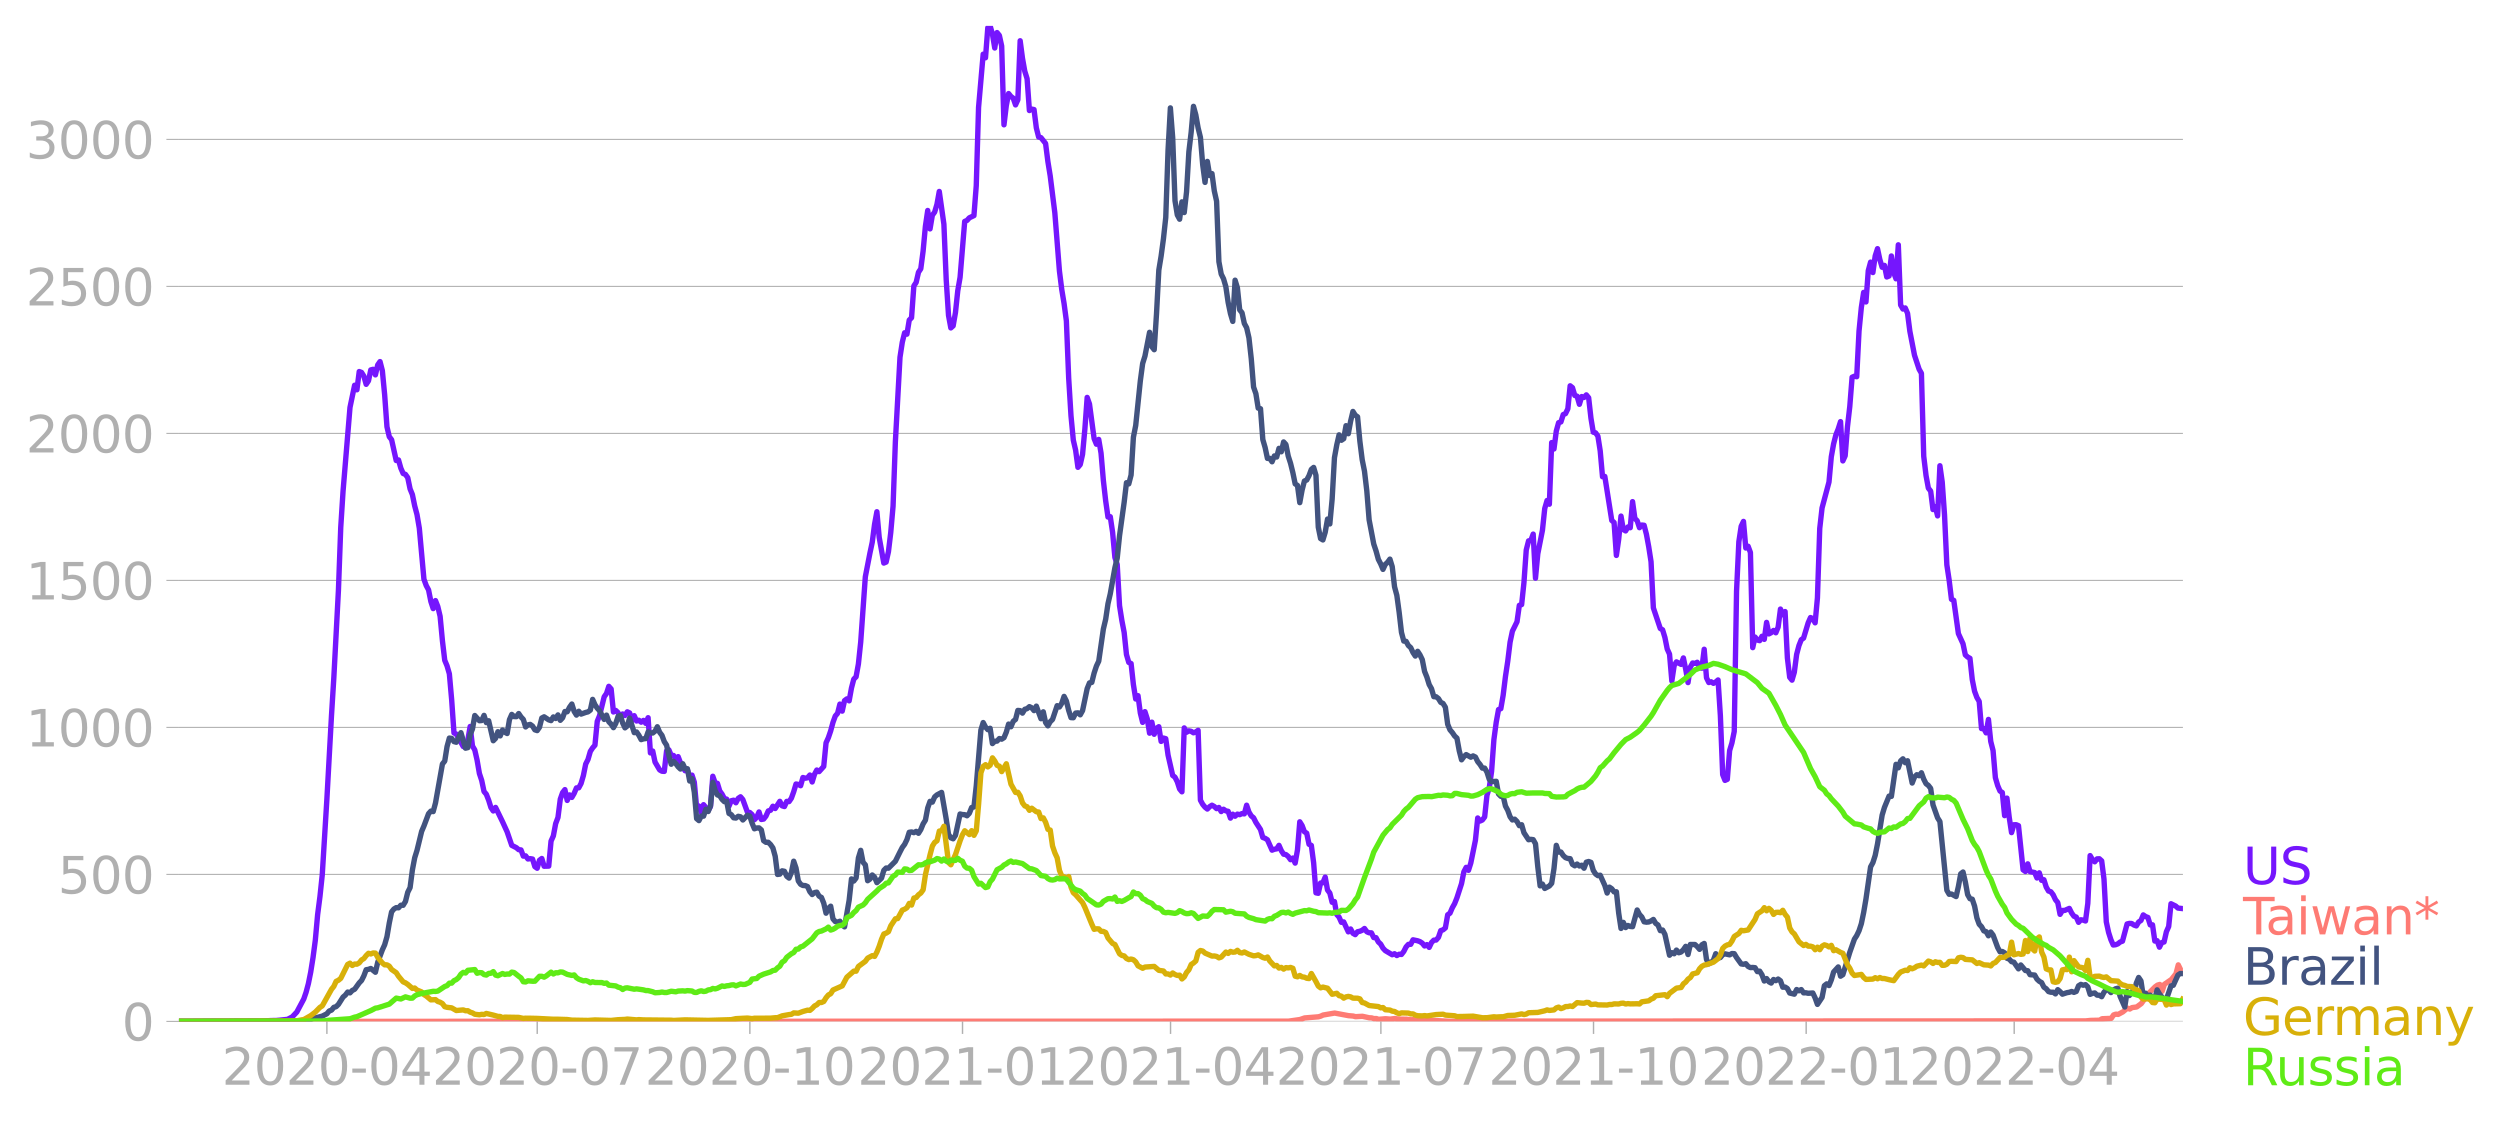<svg xmlns:xlink="http://www.w3.org/1999/xlink" width="928.157" height="416.399" viewBox="0 0 696.117 312.299" xmlns="http://www.w3.org/2000/svg"><defs><style>*{stroke-linejoin:round;stroke-linecap:butt}</style></defs><g id="figure_1"><path d="M0 312.299h696.117V0H0v312.299z" style="fill:none" id="patch_1"/><g id="axes_1"><path d="M49.83 284.4h558V7.2h-558v277.2z" style="fill:none" id="patch_2"/><g id="matplotlib.axis_1"><g id="xtick_1"><g id="line2d_1"><defs><path id="m6130916308" d="M0 0v3.5" style="stroke:#b0b0b0;stroke-width:.4"/></defs><use xlink:href="#m6130916308" x="91.02" y="284.4" style="fill:#b0b0b0;stroke:#b0b0b0;stroke-width:.4"/></g><g style="fill:#b0b0b0" transform="matrix(.14 0 0 -.14 61.772 302.038)" id="text_1"><defs><path id="DejaVuSans-32" d="M1228 531h2203V0H469v531q359 372 979 998 621 627 780 809 303 340 423 576 121 236 121 464 0 372-261 606-261 235-680 235-297 0-627-103-329-103-704-313v638q381 153 712 231 332 78 607 78 725 0 1156-363 431-362 431-968 0-288-108-546-107-257-392-607-78-91-497-524-418-433-1181-1211z" transform="scale(.016)"/><path id="DejaVuSans-30" d="M2034 4250q-487 0-733-480-245-479-245-1442 0-959 245-1439 246-480 733-480 491 0 736 480 246 480 246 1439 0 963-246 1442-245 480-736 480zm0 500q785 0 1199-621 414-620 414-1801 0-1178-414-1799Q2819-91 2034-91q-784 0-1198 620-414 621-414 1799 0 1181 414 1801 414 621 1198 621z" transform="scale(.016)"/><path id="DejaVuSans-2d" d="M313 2009h1684v-512H313v512z" transform="scale(.016)"/><path id="DejaVuSans-34" d="M2419 4116 825 1625h1594v2491zm-166 550h794V1625h666v-525h-666V0h-628v1100H313v609l1940 2957z" transform="scale(.016)"/></defs><use xlink:href="#DejaVuSans-32"/><use xlink:href="#DejaVuSans-30" x="63.623"/><use xlink:href="#DejaVuSans-32" x="127.246"/><use xlink:href="#DejaVuSans-30" x="190.869"/><use xlink:href="#DejaVuSans-2d" x="254.492"/><use xlink:href="#DejaVuSans-30" x="290.576"/><use xlink:href="#DejaVuSans-34" x="354.199"/></g></g><g id="xtick_2"><use xlink:href="#m6130916308" x="149.588" y="284.4" style="fill:#b0b0b0;stroke:#b0b0b0;stroke-width:.4" id="line2d_2"/><g style="fill:#b0b0b0" transform="matrix(.14 0 0 -.14 120.34 302.038)" id="text_2"><defs><path id="DejaVuSans-37" d="M525 4666h3000v-269L1831 0h-659l1594 4134H525v532z" transform="scale(.016)"/></defs><use xlink:href="#DejaVuSans-32"/><use xlink:href="#DejaVuSans-30" x="63.623"/><use xlink:href="#DejaVuSans-32" x="127.246"/><use xlink:href="#DejaVuSans-30" x="190.869"/><use xlink:href="#DejaVuSans-2d" x="254.492"/><use xlink:href="#DejaVuSans-30" x="290.576"/><use xlink:href="#DejaVuSans-37" x="354.199"/></g></g><g id="xtick_3"><use xlink:href="#m6130916308" x="208.799" y="284.4" style="fill:#b0b0b0;stroke:#b0b0b0;stroke-width:.4" id="line2d_3"/><g style="fill:#b0b0b0" transform="matrix(.14 0 0 -.14 179.55 302.038)" id="text_3"><defs><path id="DejaVuSans-31" d="M794 531h1031v3560L703 3866v575l1116 225h631V531h1031V0H794v531z" transform="scale(.016)"/></defs><use xlink:href="#DejaVuSans-32"/><use xlink:href="#DejaVuSans-30" x="63.623"/><use xlink:href="#DejaVuSans-32" x="127.246"/><use xlink:href="#DejaVuSans-30" x="190.869"/><use xlink:href="#DejaVuSans-2d" x="254.492"/><use xlink:href="#DejaVuSans-31" x="290.576"/><use xlink:href="#DejaVuSans-30" x="354.199"/></g></g><g id="xtick_4"><use xlink:href="#m6130916308" x="268.01" y="284.4" style="fill:#b0b0b0;stroke:#b0b0b0;stroke-width:.4" id="line2d_4"/><g style="fill:#b0b0b0" transform="matrix(.14 0 0 -.14 238.762 302.038)" id="text_4"><use xlink:href="#DejaVuSans-32"/><use xlink:href="#DejaVuSans-30" x="63.623"/><use xlink:href="#DejaVuSans-32" x="127.246"/><use xlink:href="#DejaVuSans-31" x="190.869"/><use xlink:href="#DejaVuSans-2d" x="254.492"/><use xlink:href="#DejaVuSans-30" x="290.576"/><use xlink:href="#DejaVuSans-31" x="354.199"/></g></g><g id="xtick_5"><use xlink:href="#m6130916308" x="325.934" y="284.4" style="fill:#b0b0b0;stroke:#b0b0b0;stroke-width:.4" id="line2d_5"/><g style="fill:#b0b0b0" transform="matrix(.14 0 0 -.14 296.686 302.038)" id="text_5"><use xlink:href="#DejaVuSans-32"/><use xlink:href="#DejaVuSans-30" x="63.623"/><use xlink:href="#DejaVuSans-32" x="127.246"/><use xlink:href="#DejaVuSans-31" x="190.869"/><use xlink:href="#DejaVuSans-2d" x="254.492"/><use xlink:href="#DejaVuSans-30" x="290.576"/><use xlink:href="#DejaVuSans-34" x="354.199"/></g></g><g id="xtick_6"><use xlink:href="#m6130916308" x="384.501" y="284.4" style="fill:#b0b0b0;stroke:#b0b0b0;stroke-width:.4" id="line2d_6"/><g style="fill:#b0b0b0" transform="matrix(.14 0 0 -.14 355.253 302.038)" id="text_6"><use xlink:href="#DejaVuSans-32"/><use xlink:href="#DejaVuSans-30" x="63.623"/><use xlink:href="#DejaVuSans-32" x="127.246"/><use xlink:href="#DejaVuSans-31" x="190.869"/><use xlink:href="#DejaVuSans-2d" x="254.492"/><use xlink:href="#DejaVuSans-30" x="290.576"/><use xlink:href="#DejaVuSans-37" x="354.199"/></g></g><g id="xtick_7"><use xlink:href="#m6130916308" x="443.712" y="284.4" style="fill:#b0b0b0;stroke:#b0b0b0;stroke-width:.4" id="line2d_7"/><g style="fill:#b0b0b0" transform="matrix(.14 0 0 -.14 414.464 302.038)" id="text_7"><use xlink:href="#DejaVuSans-32"/><use xlink:href="#DejaVuSans-30" x="63.623"/><use xlink:href="#DejaVuSans-32" x="127.246"/><use xlink:href="#DejaVuSans-31" x="190.869"/><use xlink:href="#DejaVuSans-2d" x="254.492"/><use xlink:href="#DejaVuSans-31" x="290.576"/><use xlink:href="#DejaVuSans-30" x="354.199"/></g></g><g id="xtick_8"><use xlink:href="#m6130916308" x="502.923" y="284.4" style="fill:#b0b0b0;stroke:#b0b0b0;stroke-width:.4" id="line2d_8"/><g style="fill:#b0b0b0" transform="matrix(.14 0 0 -.14 473.675 302.038)" id="text_8"><use xlink:href="#DejaVuSans-32"/><use xlink:href="#DejaVuSans-30" x="63.623"/><use xlink:href="#DejaVuSans-32" x="127.246"/><use xlink:href="#DejaVuSans-32" x="190.869"/><use xlink:href="#DejaVuSans-2d" x="254.492"/><use xlink:href="#DejaVuSans-30" x="290.576"/><use xlink:href="#DejaVuSans-31" x="354.199"/></g></g><g id="xtick_9"><use xlink:href="#m6130916308" x="560.847" y="284.4" style="fill:#b0b0b0;stroke:#b0b0b0;stroke-width:.4" id="line2d_9"/><g style="fill:#b0b0b0" transform="matrix(.14 0 0 -.14 531.6 302.038)" id="text_9"><use xlink:href="#DejaVuSans-32"/><use xlink:href="#DejaVuSans-30" x="63.623"/><use xlink:href="#DejaVuSans-32" x="127.246"/><use xlink:href="#DejaVuSans-32" x="190.869"/><use xlink:href="#DejaVuSans-2d" x="254.492"/><use xlink:href="#DejaVuSans-30" x="290.576"/><use xlink:href="#DejaVuSans-34" x="354.199"/></g></g></g><g id="matplotlib.axis_2"><g id="ytick_1"><path d="M49.83 284.4h558" clip-path="url(#p197121f751)" style="fill:none;stroke:#b0b0b0;stroke-width:.3;stroke-linecap:square" id="line2d_10"/><g id="line2d_11"><defs><path id="m017c5c5158" d="M0 0h-3.5" style="stroke:#b0b0b0;stroke-width:.3"/></defs><use xlink:href="#m017c5c5158" x="49.83" y="284.4" style="fill:#b0b0b0;stroke:#b0b0b0;stroke-width:.3"/></g><use xlink:href="#DejaVuSans-30" style="fill:#b0b0b0" transform="matrix(.14 0 0 -.14 33.922 289.719)" id="text_10"/></g><g id="ytick_2"><path d="M49.83 243.468h558" clip-path="url(#p197121f751)" style="fill:none;stroke:#b0b0b0;stroke-width:.3;stroke-linecap:square" id="line2d_12"/><use xlink:href="#m017c5c5158" x="49.83" y="243.468" style="fill:#b0b0b0;stroke:#b0b0b0;stroke-width:.3" id="line2d_13"/><g style="fill:#b0b0b0" transform="matrix(.14 0 0 -.14 16.108 248.787)" id="text_11"><defs><path id="DejaVuSans-35" d="M691 4666h2478v-532H1269V2991q137 47 274 70 138 23 276 23 781 0 1237-428 457-428 457-1159 0-753-469-1171Q2575-91 1722-91q-294 0-599 50Q819 9 494 109v635q281-153 581-228t634-75q541 0 856 284 316 284 316 772 0 487-316 771-315 285-856 285-253 0-505-56-251-56-513-175v2344z" transform="scale(.016)"/></defs><use xlink:href="#DejaVuSans-35"/><use xlink:href="#DejaVuSans-30" x="63.623"/><use xlink:href="#DejaVuSans-30" x="127.246"/></g></g><g id="ytick_3"><path d="M49.83 202.537h558" clip-path="url(#p197121f751)" style="fill:none;stroke:#b0b0b0;stroke-width:.3;stroke-linecap:square" id="line2d_14"/><use xlink:href="#m017c5c5158" x="49.83" y="202.537" style="fill:#b0b0b0;stroke:#b0b0b0;stroke-width:.3" id="line2d_15"/><g style="fill:#b0b0b0" transform="matrix(.14 0 0 -.14 7.2 207.856)" id="text_12"><use xlink:href="#DejaVuSans-31"/><use xlink:href="#DejaVuSans-30" x="63.623"/><use xlink:href="#DejaVuSans-30" x="127.246"/><use xlink:href="#DejaVuSans-30" x="190.869"/></g></g><g id="ytick_4"><path d="M49.83 161.605h558" clip-path="url(#p197121f751)" style="fill:none;stroke:#b0b0b0;stroke-width:.3;stroke-linecap:square" id="line2d_16"/><use xlink:href="#m017c5c5158" x="49.83" y="161.605" style="fill:#b0b0b0;stroke:#b0b0b0;stroke-width:.3" id="line2d_17"/><g style="fill:#b0b0b0" transform="matrix(.14 0 0 -.14 7.2 166.924)" id="text_13"><use xlink:href="#DejaVuSans-31"/><use xlink:href="#DejaVuSans-35" x="63.623"/><use xlink:href="#DejaVuSans-30" x="127.246"/><use xlink:href="#DejaVuSans-30" x="190.869"/></g></g><g id="ytick_5"><path d="M49.83 120.674h558" clip-path="url(#p197121f751)" style="fill:none;stroke:#b0b0b0;stroke-width:.3;stroke-linecap:square" id="line2d_18"/><use xlink:href="#m017c5c5158" x="49.83" y="120.674" style="fill:#b0b0b0;stroke:#b0b0b0;stroke-width:.3" id="line2d_19"/><g style="fill:#b0b0b0" transform="matrix(.14 0 0 -.14 7.2 125.993)" id="text_14"><use xlink:href="#DejaVuSans-32"/><use xlink:href="#DejaVuSans-30" x="63.623"/><use xlink:href="#DejaVuSans-30" x="127.246"/><use xlink:href="#DejaVuSans-30" x="190.869"/></g></g><g id="ytick_6"><path d="M49.83 79.742h558" clip-path="url(#p197121f751)" style="fill:none;stroke:#b0b0b0;stroke-width:.3;stroke-linecap:square" id="line2d_20"/><use xlink:href="#m017c5c5158" x="49.83" y="79.742" style="fill:#b0b0b0;stroke:#b0b0b0;stroke-width:.3" id="line2d_21"/><g style="fill:#b0b0b0" transform="matrix(.14 0 0 -.14 7.2 85.061)" id="text_15"><use xlink:href="#DejaVuSans-32"/><use xlink:href="#DejaVuSans-35" x="63.623"/><use xlink:href="#DejaVuSans-30" x="127.246"/><use xlink:href="#DejaVuSans-30" x="190.869"/></g></g><g id="ytick_7"><path d="M49.83 38.81h558" clip-path="url(#p197121f751)" style="fill:none;stroke:#b0b0b0;stroke-width:.3;stroke-linecap:square" id="line2d_22"/><use xlink:href="#m017c5c5158" x="49.83" y="38.811" style="fill:#b0b0b0;stroke:#b0b0b0;stroke-width:.3" id="line2d_23"/><g style="fill:#b0b0b0" transform="matrix(.14 0 0 -.14 7.2 44.13)" id="text_16"><defs><path id="DejaVuSans-33" d="M2597 2516q453-97 707-404 255-306 255-756 0-690-475-1069Q2609-91 1734-91q-293 0-604 58T488 141v609q262-153 574-231 313-78 654-78 593 0 904 234t311 681q0 413-289 645-289 233-804 233h-544v519h569q465 0 712 186t247 536q0 359-255 551-254 193-729 193-260 0-557-57-297-56-653-174v562q360 100 674 150t592 50q719 0 1137-327 419-326 419-882 0-388-222-655t-631-370z" transform="scale(.016)"/></defs><use xlink:href="#DejaVuSans-33"/><use xlink:href="#DejaVuSans-30" x="63.623"/><use xlink:href="#DejaVuSans-30" x="127.246"/><use xlink:href="#DejaVuSans-30" x="190.869"/></g></g></g><path d="m49.83 284.4 22.526-.082 3.218-.152 1.287-.012 1.287-.117 1.931-.21 1.287-.667 1.288-1.368 1.93-3.625.644-1.871.644-2.41.643-3.192.644-4.035.643-4.865.644-7.134.644-4.993.643-6.082 1.287-21.038 1.288-23.355.643-10.385 1.287-24.453.644-17.507.644-10.093 1.93-23.296 1.287-6.186.644 1.263.644-5.076.643.246.644 1.029.643 2.28.644-.97.644-3.04.643-.165.644 1.544.643-2.772.644-.923.644 2.514.643 6.713.644 8.923.643 2.76.644.83 1.287 5.8.644-.151.643 2.28.644 1.485.644.258.643.912.644 3.122.643 1.58.644 3.145.644 2.432.643 3.79 1.287 14.209.644 1.766.644 1.204.643 3.228.644 1.976.643-2.222.644 1.65.644 2.724.643 6.806.644 5.438.643 1.544.644 2.222.644 7.25.643 9.205.644.327 1.93 3.45.644.21.644-2.058.643-3.719.644 5.427.644 1.11.643 2.82.644 3.73.643 1.941.644 3.076.644.772.643 1.637.644 2.07.643.935.644-.982 1.93 3.976 1.288 2.819 1.287 3.765 1.287.655.644.55.644.07.643 1.72.644-.07.643.865.644-.082.644.105.643 2.105.644.456.643-2.222.644-.491.644 2.152 1.287-.035.643-6.959.644-1.45.644-3.426.643-1.708.644-5.099.643-1.824.644-.83.644 3.005.643-1.532.644.69.643-1.111.644-1.532.644-.035.643-1.205.644-2.21.643-3.193.644-1.286.644-2.234.643-.982.644-.748.643-6.643.644-1.59 1.287-5.24.644-.924.643-1.988.644.725.644 6.409.643-.421.644.608.643 1.696.644-1.322.644.421.643-1.017.644.304.643 2.105.644-1.333.644 1.473.643-.21.644.538.643-.491.644.83.644-1.579.643 9.8.644-.514.643 3.064 1.288 2.187.643.362.644.047.643-5.707.644-.292.644 1.555.643.012.644 1.029.643-.702.644 1.684.643 1.263.644.97.644-.303.643 1.918.644-.386.643 1.965.644 7.005.644-.363.643 1.778.644-2.152 1.287 1.625.644-1.122.643-8.42.644 1.824.643.152.644 2.117.644.889.643 1.227.644.164.643 1.942.644-1.497.644-.152.643.713.644-1.228.643-.433.644.772 1.287 3.544.644.058.643.573.644 1.439.644-.679.643-1.485.644 2.093.643-.116.644-.82.644-1.438.643-.198.644-1.111.643.631 1.288-2 .643 1.252.644.198.643-1.438.644.059.644-.936.643-1.79.644-2.163.643.105.644.363.644-2.28.643.198.644-.128.643-.76.644 1.93.644-2.13.643-1.192.644.432 1.287-1.438.644-6.56.643-1.427.644-1.895.643-2.374.644-1.778.644-.76.643-2.56.644 1.952.643-2.912.644-.491.644.538.643-3.555.644-2.48.643-.655.644-3.555.644-6.104 1.287-18.186 1.287-6.619.644-3.017.643-4.994.644-3.485.643 7.134 1.288 7.157.643-.28.644-2.877.643-5.345.644-7.344.644-17.928 1.287-23.53.643-4.187.644-2.631.644.386.643-3.918.644-.666.643-8.853.644-.983.644-2.818.643-.97.644-4.913.643-6.934.644-4.386.644 5.122.643-3.789.644-.889.643-2.163.644-3.579 1.287 9.11.644 15.46.643 9.93.644 3.496.644-.573.643-3.683.644-6.093.643-3.731 1.288-15.577.643-.27.644-.724 1.287-.62.644-8.303.643-21.835 1.287-14.805.644.994.644-8.373.643-.515.644 2.292.643 3.871.644-4.292.644.795.643 2.96.644 21.927.643-5.333.644-3.368.644.807.643.48.644 1.87.643-1.426.644-16.431.643 4.865.644 3.613.644 2.082.643 8.865.644-.398.643.129.644 5.098.644 2.55.643.164 1.287 1.625.644 5.04.644 3.977 1.287 10.28 1.287 16.243.644 5.134.643 3.883.644 4.853.643 15.94.644 10.479.644 6.783.643 2.783.644 4.783.643-.76.644-2.853.644-7.029.643-8.818.644 1.825 1.287 9.636.644 1.567.643-1.333.644 3.812.643 7.579.644 5.683.644 4.538.643-.094.644 4.339.643 7.005.644 1.977.644 11.437.643 4.105.644 3.356.643 6.152.644 2.198.644.316.643 5.847.644 4.023.643-.924.644 4.83.644 2.608.643-2.982.644 2 .643 3.988.644-3.064.644 3.368.643-1.66.644-.445.643 4.093.644-.936.644.176.643 4.572 1.287 5.66.644.492.644 1.286.643 2 .644.784.643-17.788.644 1.205.644-.386.643.128.644.41.643-.234.644-.456.644 19.448.643 1.17.644.783.643.514.644-.654.644-.41.643.363.644.585.643-.316.644 1.134.644-.643.643.456.644.117.643 1.895.644-1.088.644.561.643-.584.644.152.643-.304.644.081.644-2.409.643 1.907.644 1.064.643.526.644 1.275 1.287 1.988.644 2.222.643.234.644.409 1.287 2.889.644-.246.643-.117.644-.97.644 1.473.643.982.644.106.643.526.644.9.644-.456.643 1.404.644-3.66.643-7.836.644 1.04.644 1.72.643.42.644 3.076.643.316.644 4.865.644 8.338.643.13.644-2.854.643-.082.644-1.567.644 3.578.643.866.644 2.56.643-.198.644 3.602.644.725.643 1.45.644-.117 1.287 2.772.643-.795.644 1.192.644.375.643-.807.644-.129.643-.269.644-.503.644.912.643.281.644.024.643 1.31.644.034.644 1.182.643.608.644 1.122.643.69 1.931 1.146.644-.28.643.503.644-.363.644.059.643-.83.644-1.264.643-.713.644-.012.644-1.251 1.287.269.643.234.644.42.644.784.643-.374.644.772.643-1.345.644-.667.644-.035.643-.736.644-1.883.643-.222.644-.538.644-3.65.643-.455.644-1.497.643-1.146.644-1.614 1.287-3.976.644-3.275.643-1.24.644.82.644-2.024 1.287-6.327.643-6.222.644.854.644-.292.643-.842.644-6.046.643-2.082.644-4.596.644-8.818.643-4.818.644-3.544.643-.257.644-3.719.644-5.227.643-4.292.644-5.263.643-3.064 1.288-2.631.643-4.573.644-.21.643-6.093.644-9.122.644-2.526.643-.117.644-1.766.643 12.268.644-6.807 1.287-6.514.644-6.08.643-2.223.644 1.03.644-17.157.643 1.778.644-4.994.643-2.327.644-.21.644-2.047.643-.27.644-1.344.643-6.397.644.514.644 2.176.643.198.644 2.257.643-2.151.644.245.644-.713.643.795.644 5.707.643 3.883.644.187.644.9.643 4.117.644 7.204.643-.082 1.931 12.244.644.573.643 9.17.644-4.492.644-6.455.643 3.742.644.386.643-1.1.644.211.644-7.262.643 4.666.644.655.643 1.93.644-.737.644.07.643 2.503.644 3.496.643 4.14.644 12.853 1.93 5.742.644.374.644 2.129.644 3.216.643 1.426.644 7.485.643-4.304.644-1.029 1.287.702.644-1.79.643 3.135.644 3.719.643-4.292.644-1.158.644.105.643-.304.644 1.474.643.163.644-5.262.644 7.952.643 1.31.644-.21.643.432.644-.374.644-.561.643 9.928.644 16.432.643 1.602.644-.293.644-7.999.643-2.14.644-3.204.643-39.06.644-13.765.644-4.292.643-1.357.644 7.403.643-.491.644 1.742.644 26.489.643-2.947.644.83.643.175.644-1.216.644.854.643-4.725.644 3.204.643-.339.644-.62.644.644.643-1.59.644-5.006.643 1.59.644-.9.644 12.91.643 5.392.644.795.643-2.198.644-4.959.644-2.467.643-1.626.644-.456 1.287-4.257.644-1.462.643.28.644 1.182.643-6.911.644-19.355.644-5.707 1.93-7.216.644-7.04.644-3.59.643-2.55.644-1.614.643-2.035.644 10.935.644-1.415.643-8.116.644-5.614.643-8.151.644-.28.644.128.643-12.712.644-6.56.643-4.2.644 2.655.644-8.7.643-2.386.644 2.9.643-4.631.644-2.011.644 3.017.643 2.152.644-.515.643 3.216.644-.257.644-5.579.643 4.585.644 1.766.643-9.461.644 16.758.644 1.123.643-.304.644 1.508.643 4.994 1.288 6.654 1.287 3.906.643 1.135.644 23.097.644 5.391.643 3.485.644.83.643 5.134.644-.807.644 2.573.643-13.963.644 4.55.643 9.168.644 13.87.644 4.28.643 5.321.644.292 1.287 9.263 1.287 2.83.644 3.099.643.585.644.362.644 5.918.643 3.24.644 1.742.643 1.099.644 7.566h.644l.643 1.193.644-3.742.643 6.14.644 2.526.644 7.555.643 2.198.644 1.52.643.421.644 6.433.644-4.877.643 5.391.644 4.21.643-2.187.644-.011.643.269 1.288 12.29.643.469.644-2.129.643 2.164 1.288.257.643 1.509.644-1.427.643 2.081.644-.163.644 2.035.643 1.11.644.2.643.841.644 1.369.644.807.643 3.274.644-1.076.643-.011 1.288-.562.643 1.287.644.888.643.234.644 1.462.644-.702.643.094.644.234.643-4.888.644-13.31.644 1.112.643.608.644-.807.643-.035.644.585.644 5.075.643 11.917.644 2.947.643 2.023.644 1.462.644-.07.643-.245.644-.515.643-.234 1.288-4.795.643-.152.644.035.643.433.644.222.644-1.076.643-.432.644-1.544.643.456.644.246.644 2.07.643-.012.644 4.514.643-.094.644 1.801.644-1.286.643-.152.644-2.854.643-1.461.644-6.339 1.287.632.644.573 1.287.14h0" clip-path="url(#p197121f751)" style="fill:none;stroke:#7516fd;stroke-width:1.5;stroke-linecap:square" id="line2d_24"/><path d="m49.83 284.4 308.927-.058 3.218-.457 1.288-.444 3.861-.316.644-.187.643-.304 3.218-.55 3.862.726 1.287.105.644.175 1.93-.105 1.931.42.644.024.643.2.644-.024.644.222 1.93-.164 1.288.105 1.287-.152 1.287.152 1.287.024h.644l1.287.164.644-.035 1.287.152 4.505.07 4.505.245 8.367-.28 1.287.152 1.931.082 1.287-.036 7.08.024 157.038-.07 1.287-.129 2.574-.058.644-.41 2.574-.105.644-.947.644-.222.643.07 1.287-.69 1.288-1.065.643.258.644-.398 1.287-.175 1.287-.936.644-.9.643-1.217 2.575-2.56.643-.469.644-.187.644 1.907.643-1.953 1.287-.89.644-.432 1.287-1.614.644-2.467.643 1.321.644.491h0" clip-path="url(#p197121f751)" style="fill:none;stroke:#fe7b74;stroke-width:1.5;stroke-linecap:square" id="line2d_25"/><path d="m49.83 284.4 32.824-.07 2.574-.328 3.218-.725 1.287-.339 1.287-.655.644-.772.644-.233.643-.784.644-.187.643-.643 1.288-2.035.643-.55.644-.842.643.222.644-.678.643-.316 1.288-1.79.643-.666.644-1.286.643-1.708.644-.105.644-.234 1.287 1.041.643-2.771 1.288-3.462.643-1.415.644-2.246.643-3.812.644-3.1.644-.794.643-.386.644.046.643-.713.644.012.644-1.064.643-2.573.644-1.275.643-4.923.644-3.392.644-2.07 1.287-5.274.643-1.509 1.288-3.426.643-.714.644.129.643-2.398 1.931-10.864.644-.795.643-4.047.644-2.362.644.094.643.888.644.176 1.287-2.655 1.287 4.316.644-.164.643-3.637.644-1.556.644-3.742 1.287 1.45.643-.058.644-1.427.644 2.011.643-.514 1.287 5.555.644-.655.644-1.848.643 1.158.644-1.626.643.62.644.34.644-3.848.643-1.462.644.596.643.024.644-.866.644.948.643.69.644 2.093.643-.573.644-.129.644.468.643 1.04.644.211.643-.923.644-2.573.644-.34 1.287.854.643.2.644-1.018.644.432.643-.994.644 1.497.643-.69.644-1.754.644.07.643-1.251.644-.9.643 2.046.644 1.03.644-1.065.643.783 1.287-.456.644-.163.644-.492.643-2.982.644 1.485.643.971.644.69 1.287 2.433.644-1.193.643 1.848.644.666.644.97.643-1.169.644-1.953.643-.28.644 2.128.644 1.333.643-.526.644-2.187 1.287 4.046.644-.187.643.913.644 1.216.643-.21.644-.083.644-1.847.643.245.644.059.643-.515.644-1.228.644 1.544.643.854.644 1.742.643.983.644 2.947.644 2.362.643-.807.644.631.643.89.644.62.643-1.463.644 1.38h.644l.643 3.427.644-.667.643 3.824.644 7.31.644.55.643-1.252.644.012.643-1.907.644.62.644-1.614.643-6.514.644 2.28.643 1.229.644.234.644 1.005.643.632.644-.094.643 3.368.644.351.644.866.643.07.644-.48.643.14.644.878 1.287-1.333.644.257.643 1.965.644 1.567.644-.223.643-.023.644.561.643 3.006.644.444h.644l.643.632.644.935.643 2.328.644 5.052.644-.082.643-.924.644.129.643 1.391.644.503.644-1.543.643-3.158.644 1.883.643 3.614.644.935.644.328.643.023.644.28.643 1.427.644.784.644-.538.643-.117.644 1.111.643.35.644 1.603.644 2.783.643-1.333.644-.608.643 3.532.644.748.644.152.643-.245.644 1.052.643.515 1.288-7.426.643-5.918.644.585.643-.83.644-5.614.644-2.105.643 3.31.644.736.643 4.41.644-.445.644-1.146.643.596.644 1.532 1.287-1.24.644-2.186.643-.643.644.046 1.93-1.93 1.288-2.596.643-1.25.644-.866.644-1.322.643-2.035.644-.093.643.199.644-.351.644.526.643-1.03.644-1.59.643-1.029.644-3.415.644-1.824.643.21.644-1.45.643-.56 1.288-.69 1.287 7.437.643 4.245.644.96.644.268.643-.959 1.287-5.94.644.151.644.035.643.304.644-.69.643-1.602.644-.164.644-5.87 1.287-15.53.643-2.094.644 1.24.644.736.643-.386.644 4.257.643-.631.644-.059.644-.713.643.175.644-.41.643-1.531.644-2.257.644.748.643-1.532.644-.514.643-2.503.644.058.643.69.644-1.064.644-.187.643-.55.644.316.643.784.644-1.24 1.287 3.497.644-1.918.643 2.982.644.924.644-1.146.643-.632 1.287-3.836.644.363.644-1.03.643-1.917.644 1.286.643 2.608.644 2.012.644.035.643-1.298.644-.07.643.55.644-1.17 1.287-6.128.644-1.59.643-.141.644-2.585.644-1.953.643-1.368 1.287-8.935.644-2.725.644-4.338.643-2.784 1.287-7.239.644-2.69.644-6.233 1.287-9.297.643-5.45.644.328.644-2.48.643-10.513.644-3.275 1.287-12.431.644-4.818.643-2.07 1.287-6.62.644 4.023.644.819.643-9.987.644-12.174.643-3.918.644-4.795.644-5.941.643-18.805.644-11.707.643 8.292.644 17.542.644 3.976.643 1.182.644-4.83.643 2.97.644-5.765.644-11.122.643-5.485.644-7.192.643 2.35.644 3.637.644 2.643.643 7.684.644 4.853.643-5.835.644 3.917.644-.526.643 4.795.644 2.9.643 16.84.644 3.45.644 1.299.643 2.198.644 4.397.643 3.111.644 2.164.644-11.473.643 2.117.644 6.151.643.796.644 2.982.644 1.193.643 2.818.644 5.8.643 7.895.644 1.847.644 4.023.643.164.644 8.584.643 2.222.644 3.029.644-.012.643.948.644-1.626.643.304.644-2.41.644.948.643-2.736.644.713.643 3.216.644 2.012.644 2.607.643 3.123.644.433.643 4.794.644-3.508.644-2.514.643-.281.644-1.216.643-1.754.644-.527.644 2.187.643 14.443.644 3.17.643.385.644-2.14.644-3.672.643 1.357.644-6.912.643-11.53.644-3.556.644-2.807.643 1.509.644-.433.643-3.625.644 2.233.643-3.496.644-2.702.644 1.041.643.456.644 6.806.643 5.111.644 3.228.644 5.473.643 8.046 1.287 6.748.644 1.93.644 2.35.643 1.24.644 1.543.643-1.391.644-.585.644-.877.643 2.093.644 5.602.643 2.397.644 4.725.644 5.59.643 2.41.644.081.643 1.17.644.573.644 1.38.643.97.644-1.321.643.982.644 1.333.644 3.275.643 1.59.644 2.082.643 1.146.644 2.222.644.023.643.503.644 1.053.643.316.644 1.052.644 4.748.643 1.544.644.748.643.948.644.608.644 3.52.643 2.514.644-.865.643-.585 1.288.725.643-.362.644.315.643 1.287.644.783.644 1.018h.643l.644 1.1.643 2.034.644.643 1.287-.105.644 3.52.643.655.644-.035.644 2.748.643 1.205.644 1.777.643.89.644-.211.644.643.643 1.158.644-.258.643 2.222 1.288 1.953.643-.105.644.082.643 1.146.644 6.479.644 5.24.643-.492.644 1.216 1.287-.69.644-.748.643-4.105.644-6.456.643 1.883.644-.023.644.97.643.597.644.222.643.059.644 1.59.644.398.643-.491.644.538.643-.211.644.83.644-1.684.643-.187.644.246.643 2.222.644 1.006.644.467.643-.117 1.287 2.854.644 2.105.644-1.637.643.444.644.877.643-.035.644 5.953.644 4.257.643-1.684.644 1.438.643-.573.644.269.644.058 1.287-4.642.643 1.24.644.7.644 1.346.643.105.644-.058.643-.281.644-.421.644 1.088.643.456.644 1.567.643-.164.644 1.216 1.287 5.8.644-.713.643.304.644-1.017.644.737.643-.199.644-.655.643-.924.644 2.269.643-2.795 1.288.012.643.584.644.76.643-1.262.644-.375.644 4.48.643 1.169.644-.363.643-.655.644-1.777.644 1.24.643-.188.644-.783.643-.234 1.288.28.643-.362.644.035.643 1.076 1.288 1.778.643.105.644-.164.643.76.644.328.644-.047.643.07.644 1.088.643-.129.644 1.018.644 1.73.643-.678.644.9.643.351.644-.994.644.316.643-.444.644.49.643 1.778.644-.035.644.41.643 1.251 1.287.316.644-1.287.644.34.643-.328.644.912.643-.023.644.14 1.287-.082.644 1.369.643 1.8 1.288-1.929.643-3.275.644-.502.643.467.644-1.567.644-2.21 1.287-1.403.643 2.572.644-.42 1.93-6.246 1.288-3.648.644-.994.643-1.345.644-1.965.643-3.11.644-3.766 1.287-8.947.644-1.181.643-2.023.644-3.205 1.287-7.999.644-2.152 1.287-3.145.644.081 1.287-8.923.643.971.644-1.93.644-.573.643 1.076.644-.538 1.287 6.198.644-1.672.643-.643.644.28.643-.818.644 1.778.644 1.263.643.48.644.83.643 4.572 1.288 3.637.643 1.018 1.93 19.144.645 1.11.643-.07 1.287.702.644-2.806.644-3.52.643-.503.644 2.748.643 3.543.644 1.135.644.14.643 1.93.644 3.274.643 1.766.644.678.644 1.17.643.222.644 1.146.643-1.04.644.841 1.287 3.485.644 1.17.643-.082.644.374.644 1.509.643.234.644.713.643.14 1.287 1.86.644-1.076 1.287 1.544.644.058.643 1.1 1.288.105.643 1.134.644.597.643.362.644 1.275.644.444.643.784.644.187.643-.012.644.468.644-1.17.643.55.644.702 1.287-.421.644-.105.643-.223.644.246.643-.257.644-1.567.644-.398.643.234.644-.152.643.608.644 2.082.644-.27.643-.116.644.608.643.035.644.398.644-1.24.643-.725.644.152.643.666.644-.666.644-.386.643-.164.644 2.316 1.287 2.923.644-4.303.643 1.1.644-1.03.643.34.644-2.784.644-1.544.643.947.644 4.292.643-.865.644.842.644-.304.643.912.644.082.643-2.456.644 1.146 1.287 1.567.644-.082 1.287-3.754.644-.163 1.287-2.842.643-.421h.644" clip-path="url(#p197121f751)" style="fill:none;stroke:#42537f;stroke-width:1.5;stroke-linecap:square" id="line2d_26"/><path d="m49.83 284.4 29.606-.094 1.287-.023 1.93-.058 1.931-.328 1.931-1.1 1.287-.993 1.288-1.31.643-.41 2.575-4.619.643-.807.644-1.403.643-.304.644-.526 1.93-3.883.644-.35.644.642.643-.397.644.035.644-.363.643-.807.644-.386.643-.83.644-.643.644.187.643-.28.644.046.643 1.17 1.288 1.578.643.515h.644l.643.362.644.924 1.287.89.644.993 1.287 1.556.644.28.643.433 1.287 1.123.644-.106.644.562 1.287.514.643.749.644.397 1.287 1.076 1.287-.07.644.515.644.21.643.374.644.866.643.175 1.288.152 1.287.737 1.93-.164.644.234.644-.011.643.397.644.21.644.375 1.287.152.643-.129.644.059.644-.304 1.93.456 1.288.362.643.024.644.327.643-.14 3.862.07 1.287.28.644-.058 1.287.012 1.93.047 4.506.234h1.287l2.575.081 1.287.164 4.505.082 1.93-.129 4.506.129 1.93-.199 1.932-.082.643-.093 2.575.222.643-.07 1.287.082 7.724.082.643.07 3.218-.164 6.436.14 6.436-.198 1.287-.281 3.218-.164 1.287.164.644-.117h1.93l2.575-.023 1.287-.117.644-.012 1.287-.515 1.931-.35.644-.07.643-.398 1.287.082 1.288-.48 1.287-.362.643.058.644-.538.644-.69.643-.327.644-.632h.643l.644-.292.644-1.041.643-.772.644-.34.643-1.04 2.575-1.146 1.287-2.42 1.93-1.685.644.012.644-1.322 1.93-1.426.644-.89 1.288-.69.643.211.644-1.228.643-1.614.644-1.94.644-1.463.643-.234.644-.409.643-1.625 1.288-1.954.643-.07 1.287-2.35.644-.258.644-.409.643-1.204.644.456.643-1.942.644-.152.644-.772.643-.48.644-.9.643-4.233 1.288-5.532.643-2.409.644-1.029.643-.444.644-2.702.644-.117.643-1.216 1.287 10.093.644.62 1.287-2.842 1.287-3.848.644-1.649.644-1.123 1.287 1.053.643-1.076.644 1.286.644-1.24.643-7.425.644-8.736.643-1.79.644-.48.644.62.643-.479.644-2.035.643.877.644 1.205.644.234.643 1.508 1.287-2.175 1.288 5.672 1.287 2.304.643-.035.644 1.006.643 1.941.644.842.644.234.643.994.644-.585 1.287.983.644.082.643 1.812.644-.187.643 1.228.644 1.965.644.199.643 4.444.644 1.894.643 1.403.644 3.497.644 1.614.643.152.644.491.643-.55.644 2.96.644 1.543.643.561 1.931 2.199.644 1.322 1.93 4.69.644 1.414.644-.14.643.023.644.667.643.047.644.304.644 1.52 1.287 1.52.643.304 1.288 2.585.643.444.644.14.643.714.644.304.644-.152.643.199.644.596.643 1.1 1.288.678.643-.34 2.575-.175 1.287 1.088 1.287.187.644.819.643-.012.644.316.643-.573.644.432.644.258.643-.082.644 1.052.643-.573.644-1.228.644-.748.643-1.474.644-.42.643-.574.644-2.385.644-.515.643.152.644.573 1.93.83.644-.035.644.129.643.398.644-.21 1.287-1.404.644.374.643-.55.644.222.644-.058.643-.48.644.632.643.117.644-.28 1.287.654 1.287.421.644-.07.644-.199 1.287.725.643.2.644-.328.644 1.099 1.287 1.368.643-.117.644.725.644-.187.643.48.644-.421.643.082.644-.129.644.246.643 2.198.644.164.643-.374.644.397.644.082.643.304.644.082.643-1.403 1.288 2.268.643 1.24.644.48.643-.21 1.288.315 1.287 1.684 1.287-.27.644.656.643.14.644.55.643-.351.644-.129.643.129.644.35 1.287.024.644.187.643 1.006.644.14 1.287.702 2.575.292.643.351.644-.082.643.609 1.288.093.643.304.644.094.643.374.644.234.644-.222 1.93.058.644.234.644-.012.643.363.644.152 1.287.047.644-.094.643.105 2.575-.386 1.93-.093.644.245 2.574.188.644.222 1.93-.035 2.575-.082 2.575.444 1.287-.011 1.93-.258.644.07 1.287-.07h.644l1.287-.362 1.931-.059 1.93-.386.644.187.644-.14.644-.362 2.574-.094 1.93-.456.644-.246.644.152 1.287-.152.644-.561.643-.21.644.409.644-.21.643-.352.644-.011.643-.152.644.14 1.287-1.076 1.287.129.644.035.644-.234.643.047.644.561 1.287-.14.644.222 2.574.047.644-.152.643.011.644-.175 1.287.023.644-.187.643-.047.644.246.643-.117.644.082 1.93-.035.644.058.644-.596 1.93-.28.644-.469.644-.257.644-.69 2.574-.292.644.55.643-.936 1.93-1.45 1.288-.164.644-1.03.643-.49.644-.819.643-.433.644-1.005 1.287-.328.644-1.122.643-.679.644-.339.644-.117 1.93-.69 1.288-.994.643-1.017.644-1.825.643-.643.644-.34.644-.128.643-.924.644-1.298 1.287-.818.644-.877.643.116 1.287-.222 1.931-2.947.644-1.543 1.287-.854.644-.866.643.866.644-.667.643.55.644 1.123.644-.562.643-.035.644.129.643-.667.644 1.135.644.783.643 3.006.644 1.076.643.584 1.288 2.176 1.287 1.04.643-.315.644.49.644.012.643.188.644.795.643-.702.644.69.644-.982.643-.363.644.187.643.398.644-.444.644 1.485.643-.258 1.287.737.644.258 1.287 3.204.644.959.643 1.356.644.655 1.93-.304.644.854.644.538 1.93-.094.644-.386.644.305.644-.351.643.28h.644l1.287.328 1.287.269 1.287-1.754.644-.655 1.287-.503.644.082.643-.772.644.292.644-.269.643-.444 1.287-.316.644.234 1.287-1.345.644.21.643.445.644-.468.644.187.643-.023.644.83.643-.023.644-.28.644-.761.643-.058 1.287.07.644-1.041.644-.152.643.093.644.492 1.93.14 1.288 1.006.643-.223 1.288.597 1.287.082.643.222.644-.702.644-.257 1.287-1.392 1.287-.082.644-.502.643-.223.644-3.461.643 3.52 1.287-.351.644.234.644-.105.643-3.743.644 3.064.643-3.765.644 2.994.644.608.643-3.38.644-.526.643 4.186.644 1.427.644 3.275.643.269.644.023.643 3.298.644.152.644-.164.643-.9.644-2.398.643-.128.644.058.644-3.473.643 4.07.644-3.1 1.287 1.755 1.287.234.644.748.643-2.818.644 4.748h.644l.643-.293 1.287-.058.644.257.644.117.643-.164 1.287 1.053 1.931.128.644.667.643.374.644.152.644.281 1.287.058.643.655.644.187.644.34.643 1.742.644.55 1.287-.094.644.27.643.783.644.058.643-1.04 1.288.093.643.023.644 1.567.643-.631.644.48.644-.176 1.93-.058.644-1.228h0" clip-path="url(#p197121f751)" style="fill:none;stroke:#d8b009;stroke-width:1.5;stroke-linecap:square" id="line2d_27"/><path d="m49.83 284.4 39.903-.094 1.93-.222 5.793-.42 1.287-.445.644-.129 3.862-1.696 1.287-.678.643-.093 3.218-1.03 1.931-1.672 1.287.246 1.288-.597 1.287.375.643-.024.644-.596.644-.351 1.287-.351 3.218-.596.643.035.644-.094 1.93-1.286.644-.234.644-.69.644-.012.643-.69.644-.304.643-.55.644-.959.644-.49.643.175.644-.749 1.93-.21.644 1.029.644-.187.643.047.644.514.644.129.643-.456.644-.047.643-.456.644.97.644.176 1.287-.62.643.257.644-.117.644.024.643-.55.644.117 1.287 1.03.644.467.643 1.064.644.059.643-.316 1.288.117.643-.012 1.287-1.368h.644l.644.245.643-.374 1.287-1.017.644.503.644-.34.643.024.644-.246.643.047 1.288.632 1.287.292.643-.14.644.771.644.41 1.287.48.643-.106.644.234.644.386.643-.28.644.21 1.93.023.644.222.644-.093.643.596 1.931.21.644.34.643.164.644.49.644-.397.643-.07 1.93.386.645-.094 1.93.281.644.187.644.012 1.287.327.643.28 1.288-.081.643-.129.644.129.643.012 1.288-.363 1.287.164.643-.21 1.287-.06.644.071.644-.129 1.287.106.643.386.644.011.644-.304.643-.152.644.2.643-.095.644-.35.644-.07.643-.34.644.129.643-.187 1.288-.643.643.14.644-.175.643-.059.644-.175.644-.047.643.304 1.287-.526.644.128.644-.023 1.287-.561.643-.924 1.288-.152.643-.644 1.287-.573 1.931-.62.644-.385.643-.094.644-.655.644-.456.643-1.134.644-.374.643-.971 1.288-.994.643-.328.644-.912.643-.058.644-.597.644-.199 2.574-2.058 1.287-1.672.644-.363.643-.128 1.288-.597.643-.491.644.819.643-.21.644-.363.644-.503.643-.187.644-.07.643-.492.644-1.637 1.287-.655.644-.783.643-.527.644-.959 1.287-.584.644-.632.643-.959 2.575-2.327.643-.678 1.288-.83.643-.644.644-.117 1.287-1.848.644-.327.643-.819 1.287.082.644-.97.644.081.643.398.644-.07 1.93-1.556.644.059.644-.14.643-.445.644-.292.644-.012 1.287-.444.643-.456.644.152.644.56.643-.584.644.597.643.234.644-.503 1.287.058.644-.573.643.526.644.281.644 1.368.643.538.644.07.643.527.644 1.8 1.287 2.059.644-.222 1.287 1.193.644-.188.643-1.45.644-.725 1.287-2.608 1.287-.69.644-.631.643-.316.644-.503.644-.28.643.385.644-.128 1.93.456 1.288.924.643.48.644.058 1.287.48 1.287 1.39 1.287.211.644.62.644.34.643.081.644-.128.643-.398.644.222 1.287-.047.644.152 1.93 2.456.644.41 1.287.42.644.656.644.444.643.947 1.287.866 1.288.912.643.047.644-.258.643-.76 1.288-.748.643-.024.644.106.643-.538.644 1.204.644-.175.643.187.644-.28 1.287-.75.644-.338.643-1.252.644.445h.643l.644.456.644.959.643.257.644.526 1.287.527.644.76.643.444.644.047.643.42.644.761.644.175.643-.105 1.931.28.644-.221.643-.538.644.257.643.386.644.199.644-.047.643-.21.644.198 1.287 1.38 1.287-.678 1.287.082.644-.585.644-.807.643-.491 2.575.07.643.667 1.287-.258.644.14.644.422 2.574.187.644.643.643.328 1.287.35.644.27 2.574.397.644-.48.644-.21.643.035.644-.678.643-.246 1.288-.818.643-.059.644.187.643-.245.644.386.644.245.643-.339 2.575-.69.643.047.644-.222 1.287.35.644.094.643.304 2.575.105.643-.07.644.129.643-.234 1.288-.105.643-.48 1.287.035.644-.397 1.287-1.462.644-1.076.643-.795 1.931-5.438 1.93-5.134.644-1.942 2.575-4.713 1.287-1.567.644-.48.643-.97 2.575-2.55.643-1.04.644-.679.643-.479 1.931-2.257.644-.421 1.287-.292 1.93-.047.644.058 1.931-.386.644.047.643-.14 1.288.082.643.175.644-.058.643-.62h.644l1.287.327 1.931.187.644.223.643-.024 1.287-.374 1.288-.632 1.287-.842.643-.187.644.059.644.234 1.287.62.643.63.644.282.644.128.643-.082.644-.362.643-.152.644.023.644-.374 1.287-.152 1.287.398 1.93-.07h2.575l.644.14 1.287.047.644.748 1.287.199 1.93-.035.644-.082.644-.643 1.287-.69.644-.328.643-.456.644-.304.643-.175.644-.035 1.287-1.065.644-.55 1.287-1.543.644-1.017.643-1.252.644-.433 1.287-1.461.644-.538 1.287-1.731 1.93-2.327 1.288-1.322 1.287-.666 1.93-1.357.644-.538 1.288-1.485 1.93-2.48.644-.994 1.93-3.438 1.932-2.748.643-.772.644-.596 1.93-.573 2.575-1.977.643-.514 1.288-1.263 1.93-.784 1.931-.48 1.287-.55 1.288.223 1.93.678 1.931.842 3.862 1.17 3.218 2.444 1.287 1.579 1.93 1.368 1.932 3.415 1.287 2.514 1.287 2.924 5.149 7.637 1.93 4.49 1.288 2.28 1.287 2.773 1.287.982.644 1.006.643.49.644.878 1.93 2.047 1.288 1.672.644 1.11 2.574 2.153.644.058 1.287.257.643.515 1.288.421.643.152.644.69.643.35.644.2.644-.293 1.287-.14 1.287-1.053.644.14.643-.444.644.082 1.287-.9.644-.152.643-.515.644-.842.643-.058 2.575-3.497 1.287-1.088.644-1.052.643-.41.644.305 1.287.081.644-.245 1.93.164.644-.21.644.116.643.515.644.315.643.749 1.931 4.55 1.287 2.595 1.288 3.31.643 1.076.644.807.643 1.204 1.931 5.158.644 1.426.643 1.006 1.288 3.368.643 1.439 1.287 2.257.644.865.644 1.544 1.287 1.778 1.287 1.333.643.374.644.573.644.21 2.574 2.491 1.287.913 1.287.725.644.386.644.245.643.538 1.287.702 1.931 1.672 2.575 2.9 1.287 1.357 1.93.936 1.288.49.643.586 1.288.713 1.93.889 1.931.97 2.575 1.135.643.152 1.287-.187 1.288.269.643.07 2.575.737 1.287.222.643.21 1.288-.023 1.287.105 3.218.433 1.287.246 3.218.456h0" clip-path="url(#p197121f751)" style="fill:none;stroke:#5feb16;stroke-width:1.5;stroke-linecap:square" id="line2d_28"/><g style="fill:#7516fd" transform="matrix(.14 0 0 -.14 624.57 246.187)" id="text_17"><defs><path id="DejaVuSans-55" d="M556 4666h635V1831q0-750 271-1080 272-329 882-329 606 0 878 329 272 330 272 1080v2835h634V1753q0-912-452-1378Q3225-91 2344-91q-885 0-1337 466-451 466-451 1378v2913z" transform="scale(.016)"/><path id="DejaVuSans-53" d="M3425 4513v-616q-359 172-678 256-319 85-616 85-515 0-795-200t-280-569q0-310 186-468 186-157 705-254l381-78q706-135 1042-474t336-907q0-679-455-1029Q2797-91 1919-91q-331 0-705 75-373 75-773 222v650q384-215 753-325 369-109 725-109 540 0 834 212 294 213 294 607 0 343-211 537t-692 291l-385 75q-706 140-1022 440-315 300-315 835 0 619 436 975t1201 356q329 0 669-60 341-59 697-177z" transform="scale(.016)"/></defs><use xlink:href="#DejaVuSans-55"/><use xlink:href="#DejaVuSans-53" x="73.193"/></g><g style="fill:#fe7b74" transform="matrix(.14 0 0 -.14 624.57 260.187)" id="text_18"><defs><path id="DejaVuSans-54" d="M-19 4666h3947v-532H2272V0h-634v4134H-19v532z" transform="scale(.016)"/><path id="DejaVuSans-61" d="M2194 1759q-697 0-966-159t-269-544q0-306 202-486 202-179 548-179 479 0 768 339t289 901v128h-572zm1147 238V0h-575v531q-197-318-491-470T1556-91q-537 0-855 302-317 302-317 808 0 590 395 890 396 300 1180 300h807v57q0 397-261 614t-733 217q-300 0-585-72-284-72-546-216v532q315 122 612 182 297 61 578 61 760 0 1135-394 375-393 375-1193z" transform="scale(.016)"/><path id="DejaVuSans-69" d="M603 3500h575V0H603v3500zm0 1363h575v-729H603v729z" transform="scale(.016)"/><path id="DejaVuSans-77" d="M269 3500h575l719-2731 715 2731h678l719-2731 716 2731h575L4050 0h-678l-753 2869L1863 0h-679L269 3500z" transform="scale(.016)"/><path id="DejaVuSans-6e" d="M3513 2113V0h-575v2094q0 497-194 743-194 247-581 247-466 0-735-297-269-296-269-809V0H581v3500h578v-544q207 316 486 472 280 156 646 156 603 0 912-373 310-373 310-1098z" transform="scale(.016)"/><path id="DejaVuSans-2a" d="m3009 3897-1121-606 1121-610-181-306-1050 634V1831h-356v1178L372 2375l-181 306 1122 610-1122 606 181 309 1050-634v1178h356V3572l1050 634 181-309z" transform="scale(.016)"/></defs><use xlink:href="#DejaVuSans-54"/><use xlink:href="#DejaVuSans-61" x="44.584"/><use xlink:href="#DejaVuSans-69" x="105.863"/><use xlink:href="#DejaVuSans-77" x="133.646"/><use xlink:href="#DejaVuSans-61" x="215.434"/><use xlink:href="#DejaVuSans-6e" x="276.713"/><use xlink:href="#DejaVuSans-2a" x="340.092"/></g><g style="fill:#42537f" transform="matrix(.14 0 0 -.14 624.57 274.187)" id="text_19"><defs><path id="DejaVuSans-42" d="M1259 2228V519h1013q509 0 754 211 246 211 246 645 0 438-246 645-245 208-754 208H1259zm0 1919V2741h935q462 0 688 173 227 174 227 530 0 353-227 528-226 175-688 175h-935zm-631 519h1613q722 0 1112-300 391-300 391-853 0-429-200-682t-588-315q466-100 724-418 258-317 258-792 0-625-425-966Q3088 0 2303 0H628v4666z" transform="scale(.016)"/><path id="DejaVuSans-72" d="M2631 2963q-97 56-211 82-114 27-251 27-488 0-749-317t-261-911V0H581v3500h578v-544q182 319 472 473 291 155 707 155 59 0 131-8 72-7 159-23l3-590z" transform="scale(.016)"/><path id="DejaVuSans-7a" d="M353 3500h2731v-525L922 459h2162V0H275v525l2163 2516H353v459z" transform="scale(.016)"/><path id="DejaVuSans-6c" d="M603 4863h575V0H603v4863z" transform="scale(.016)"/></defs><use xlink:href="#DejaVuSans-42"/><use xlink:href="#DejaVuSans-72" x="68.604"/><use xlink:href="#DejaVuSans-61" x="109.717"/><use xlink:href="#DejaVuSans-7a" x="170.996"/><use xlink:href="#DejaVuSans-69" x="223.486"/><use xlink:href="#DejaVuSans-6c" x="251.27"/></g><g style="fill:#d8b009" transform="matrix(.14 0 0 -.14 624.57 288.187)" id="text_20"><defs><path id="DejaVuSans-47" d="M3809 666v1253H2778v519h1656V434q-365-259-806-392-440-133-940-133-1094 0-1712 639-617 640-617 1780 0 1144 617 1783 618 639 1712 639 456 0 867-113 411-112 758-331v-672q-350 297-744 447t-828 150q-857 0-1287-478-429-478-429-1425 0-944 429-1422 430-478 1287-478 334 0 596 58 263 58 472 180z" transform="scale(.016)"/><path id="DejaVuSans-65" d="M3597 1894v-281H953q38-594 358-905t892-311q331 0 642 81t618 244V178Q3153 47 2828-22t-659-69q-838 0-1327 487-489 488-489 1320 0 859 464 1363 464 505 1252 505 706 0 1117-455 411-454 411-1235zm-575 169q-6 471-264 752-258 282-683 282-481 0-770-272t-333-766l2050 4z" transform="scale(.016)"/><path id="DejaVuSans-6d" d="M3328 2828q216 388 516 572t706 184q547 0 844-383 297-382 297-1088V0h-578v2094q0 503-179 746-178 244-543 244-447 0-707-297-259-296-259-809V0h-578v2094q0 506-178 748t-550 242q-441 0-701-298-259-298-259-808V0H581v3500h578v-544q197 322 472 475t653 153q382 0 649-194 267-193 395-562z" transform="scale(.016)"/><path id="DejaVuSans-79" d="M2059-325q-243-625-475-815-231-191-618-191H506v481h338q237 0 368 113 132 112 291 531l103 262L191 3500h609L1894 763l1094 2737h609L2059-325z" transform="scale(.016)"/></defs><use xlink:href="#DejaVuSans-47"/><use xlink:href="#DejaVuSans-65" x="77.49"/><use xlink:href="#DejaVuSans-72" x="139.014"/><use xlink:href="#DejaVuSans-6d" x="178.377"/><use xlink:href="#DejaVuSans-61" x="275.789"/><use xlink:href="#DejaVuSans-6e" x="337.068"/><use xlink:href="#DejaVuSans-79" x="400.447"/></g><g style="fill:#5feb16" transform="matrix(.14 0 0 -.14 624.57 302.187)" id="text_21"><defs><path id="DejaVuSans-52" d="M2841 2188q203-69 395-294t386-619L4263 0h-679l-596 1197q-232 469-449 622t-592 153h-688V0H628v4666h1425q800 0 1194-335 394-334 394-1009 0-441-205-732-205-290-595-402zM1259 4147V2491h794q456 0 689 211t233 620q0 409-233 617t-689 208h-794z" transform="scale(.016)"/><path id="DejaVuSans-75" d="M544 1381v2119h575V1403q0-497 193-746 194-248 582-248 465 0 735 297 271 297 271 810v1984h575V0h-575v538q-209-319-486-474-276-155-642-155-603 0-916 375-312 375-312 1097zm1447 2203z" transform="scale(.016)"/><path id="DejaVuSans-73" d="M2834 3397v-544q-243 125-506 187-262 63-544 63-428 0-642-131t-214-394q0-200 153-314t616-217l197-44q612-131 870-370t258-667q0-488-386-773Q2250-91 1575-91q-281 0-586 55T347 128v594q319-166 628-249 309-82 613-82 406 0 624 139 219 139 219 392 0 234-158 359-157 125-692 241l-200 47q-534 112-772 345-237 233-237 639 0 494 350 762 350 269 994 269 318 0 599-47 282-46 519-140z" transform="scale(.016)"/></defs><use xlink:href="#DejaVuSans-52"/><use xlink:href="#DejaVuSans-75" x="64.982"/><use xlink:href="#DejaVuSans-73" x="128.361"/><use xlink:href="#DejaVuSans-73" x="180.461"/><use xlink:href="#DejaVuSans-69" x="232.561"/><use xlink:href="#DejaVuSans-61" x="260.344"/></g></g></g><defs><clipPath id="p197121f751"><path d="M49.83 7.2h558v277.2h-558z"/></clipPath></defs></svg>
